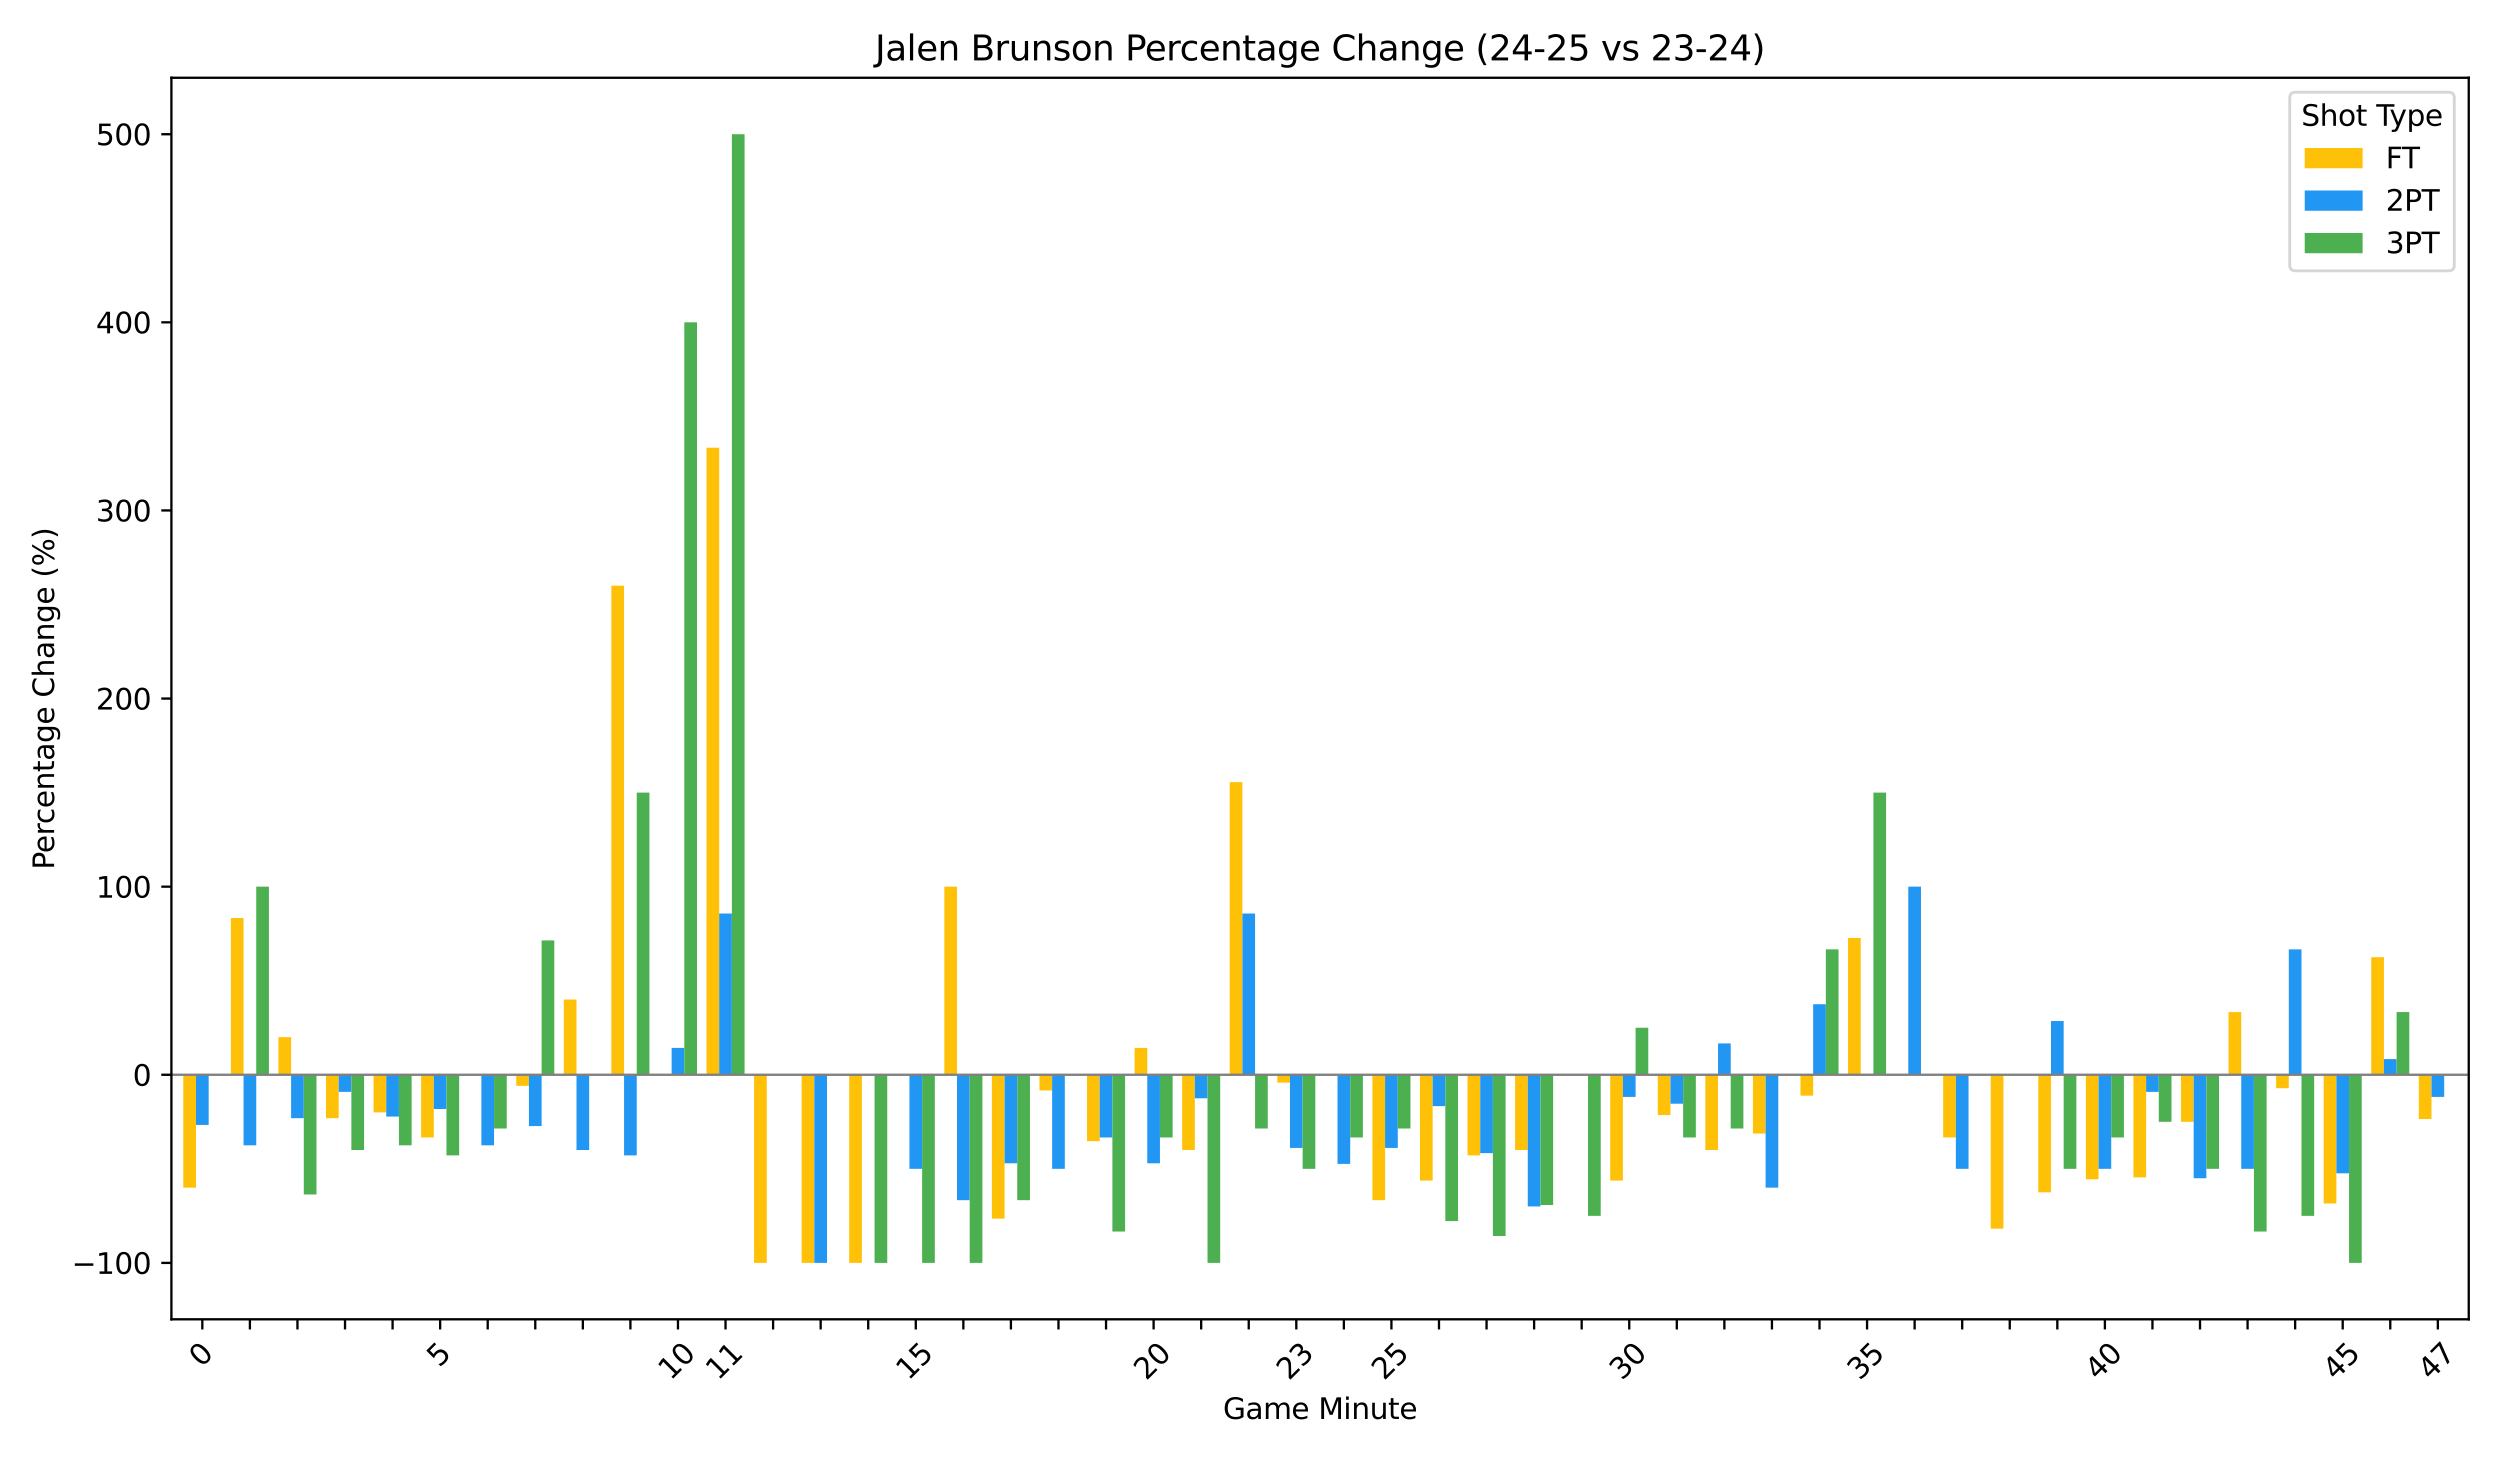 <?xml version="1.0" encoding="utf-8" standalone="no"?>
<!DOCTYPE svg PUBLIC "-//W3C//DTD SVG 1.1//EN"
  "http://www.w3.org/Graphics/SVG/1.1/DTD/svg11.dtd">
<svg xmlns:xlink="http://www.w3.org/1999/xlink" width="864pt" height="504pt" viewBox="0 0 864 504" xmlns="http://www.w3.org/2000/svg" version="1.1">
 <defs>
  <style type="text/css">*{stroke-linejoin: round; stroke-linecap: butt}</style>
 </defs>
 <g id="figure_1">
  <g id="patch_1">
   <path d="M 0 504 
L 864 504 
L 864 0 
L 0 0 
z
" style="fill: #ffffff"/>
  </g>
  <g id="axes_1">
   <g id="patch_2">
    <path d="M 59.24 455.956 
L 853.2 455.956 
L 853.2 26.88 
L 59.24 26.88 
z
" style="fill: #ffffff"/>
   </g>
   <g id="patch_3">
    <path d="M 63.35 371.441 
L 67.733 371.441 
L 67.733 410.448 
L 63.35 410.448 
z
" clip-path="url(#p14d239012b)" style="fill: #ffc107"/>
   </g>
   <g id="patch_4">
    <path d="M 79.788 371.441 
L 84.171 371.441 
L 84.171 317.264 
L 79.788 317.264 
z
" clip-path="url(#p14d239012b)" style="fill: #ffc107"/>
   </g>
   <g id="patch_5">
    <path d="M 96.226 371.441 
L 100.609 371.441 
L 100.609 358.438 
L 96.226 358.438 
z
" clip-path="url(#p14d239012b)" style="fill: #ffc107"/>
   </g>
   <g id="patch_6">
    <path d="M 112.664 371.441 
L 117.047 371.441 
L 117.047 386.443 
L 112.664 386.443 
z
" clip-path="url(#p14d239012b)" style="fill: #ffc107"/>
   </g>
   <g id="patch_7">
    <path d="M 129.102 371.441 
L 133.485 371.441 
L 133.485 384.443 
L 129.102 384.443 
z
" clip-path="url(#p14d239012b)" style="fill: #ffc107"/>
   </g>
   <g id="patch_8">
    <path d="M 145.54 371.441 
L 149.923 371.441 
L 149.923 393.111 
L 145.54 393.111 
z
" clip-path="url(#p14d239012b)" style="fill: #ffc107"/>
   </g>
   <g id="patch_9">
    <path d="M 161.978 371.441 
L 166.362 371.441 
L 166.362 371.441 
L 161.978 371.441 
z
" clip-path="url(#p14d239012b)" style="fill: #ffc107"/>
   </g>
   <g id="patch_10">
    <path d="M 178.416 371.441 
L 182.8 371.441 
L 182.8 375.265 
L 178.416 375.265 
z
" clip-path="url(#p14d239012b)" style="fill: #ffc107"/>
   </g>
   <g id="patch_11">
    <path d="M 194.854 371.441 
L 199.238 371.441 
L 199.238 345.436 
L 194.854 345.436 
z
" clip-path="url(#p14d239012b)" style="fill: #ffc107"/>
   </g>
   <g id="patch_12">
    <path d="M 211.292 371.441 
L 215.676 371.441 
L 215.676 202.411 
L 211.292 202.411 
z
" clip-path="url(#p14d239012b)" style="fill: #ffc107"/>
   </g>
   <g id="patch_13">
    <path d="M 227.73 371.441 
L 232.114 371.441 
L 232.114 371.441 
L 227.73 371.441 
z
" clip-path="url(#p14d239012b)" style="fill: #ffc107"/>
   </g>
   <g id="patch_14">
    <path d="M 244.169 371.441 
L 248.552 371.441 
L 248.552 154.736 
L 244.169 154.736 
z
" clip-path="url(#p14d239012b)" style="fill: #ffc107"/>
   </g>
   <g id="patch_15">
    <path d="M 260.607 371.441 
L 264.99 371.441 
L 264.99 436.452 
L 260.607 436.452 
z
" clip-path="url(#p14d239012b)" style="fill: #ffc107"/>
   </g>
   <g id="patch_16">
    <path d="M 277.045 371.441 
L 281.428 371.441 
L 281.428 436.452 
L 277.045 436.452 
z
" clip-path="url(#p14d239012b)" style="fill: #ffc107"/>
   </g>
   <g id="patch_17">
    <path d="M 293.483 371.441 
L 297.866 371.441 
L 297.866 436.452 
L 293.483 436.452 
z
" clip-path="url(#p14d239012b)" style="fill: #ffc107"/>
   </g>
   <g id="patch_18">
    <path d="M 309.921 371.441 
L 314.304 371.441 
L 314.304 371.441 
L 309.921 371.441 
z
" clip-path="url(#p14d239012b)" style="fill: #ffc107"/>
   </g>
   <g id="patch_19">
    <path d="M 326.359 371.441 
L 330.743 371.441 
L 330.743 306.429 
L 326.359 306.429 
z
" clip-path="url(#p14d239012b)" style="fill: #ffc107"/>
   </g>
   <g id="patch_20">
    <path d="M 342.797 371.441 
L 347.181 371.441 
L 347.181 421.155 
L 342.797 421.155 
z
" clip-path="url(#p14d239012b)" style="fill: #ffc107"/>
   </g>
   <g id="patch_21">
    <path d="M 359.235 371.441 
L 363.619 371.441 
L 363.619 376.858 
L 359.235 376.858 
z
" clip-path="url(#p14d239012b)" style="fill: #ffc107"/>
   </g>
   <g id="patch_22">
    <path d="M 375.673 371.441 
L 380.057 371.441 
L 380.057 394.386 
L 375.673 394.386 
z
" clip-path="url(#p14d239012b)" style="fill: #ffc107"/>
   </g>
   <g id="patch_23">
    <path d="M 392.111 371.441 
L 396.495 371.441 
L 396.495 362.153 
L 392.111 362.153 
z
" clip-path="url(#p14d239012b)" style="fill: #ffc107"/>
   </g>
   <g id="patch_24">
    <path d="M 408.55 371.441 
L 412.933 371.441 
L 412.933 397.445 
L 408.55 397.445 
z
" clip-path="url(#p14d239012b)" style="fill: #ffc107"/>
   </g>
   <g id="patch_25">
    <path d="M 424.988 371.441 
L 429.371 371.441 
L 429.371 270.312 
L 424.988 270.312 
z
" clip-path="url(#p14d239012b)" style="fill: #ffc107"/>
   </g>
   <g id="patch_26">
    <path d="M 441.426 371.441 
L 445.809 371.441 
L 445.809 374.149 
L 441.426 374.149 
z
" clip-path="url(#p14d239012b)" style="fill: #ffc107"/>
   </g>
   <g id="patch_27">
    <path d="M 457.864 371.441 
L 462.247 371.441 
L 462.247 371.441 
L 457.864 371.441 
z
" clip-path="url(#p14d239012b)" style="fill: #ffc107"/>
   </g>
   <g id="patch_28">
    <path d="M 474.302 371.441 
L 478.685 371.441 
L 478.685 414.782 
L 474.302 414.782 
z
" clip-path="url(#p14d239012b)" style="fill: #ffc107"/>
   </g>
   <g id="patch_29">
    <path d="M 490.74 371.441 
L 495.123 371.441 
L 495.123 408.01 
L 490.74 408.01 
z
" clip-path="url(#p14d239012b)" style="fill: #ffc107"/>
   </g>
   <g id="patch_30">
    <path d="M 507.178 371.441 
L 511.562 371.441 
L 511.562 399.303 
L 507.178 399.303 
z
" clip-path="url(#p14d239012b)" style="fill: #ffc107"/>
   </g>
   <g id="patch_31">
    <path d="M 523.616 371.441 
L 528 371.441 
L 528 397.445 
L 523.616 397.445 
z
" clip-path="url(#p14d239012b)" style="fill: #ffc107"/>
   </g>
   <g id="patch_32">
    <path d="M 540.054 371.441 
L 544.438 371.441 
L 544.438 371.441 
L 540.054 371.441 
z
" clip-path="url(#p14d239012b)" style="fill: #ffc107"/>
   </g>
   <g id="patch_33">
    <path d="M 556.492 371.441 
L 560.876 371.441 
L 560.876 408.01 
L 556.492 408.01 
z
" clip-path="url(#p14d239012b)" style="fill: #ffc107"/>
   </g>
   <g id="patch_34">
    <path d="M 572.93 371.441 
L 577.314 371.441 
L 577.314 385.372 
L 572.93 385.372 
z
" clip-path="url(#p14d239012b)" style="fill: #ffc107"/>
   </g>
   <g id="patch_35">
    <path d="M 589.369 371.441 
L 593.752 371.441 
L 593.752 397.445 
L 589.369 397.445 
z
" clip-path="url(#p14d239012b)" style="fill: #ffc107"/>
   </g>
   <g id="patch_36">
    <path d="M 605.807 371.441 
L 610.19 371.441 
L 610.19 391.757 
L 605.807 391.757 
z
" clip-path="url(#p14d239012b)" style="fill: #ffc107"/>
   </g>
   <g id="patch_37">
    <path d="M 622.245 371.441 
L 626.628 371.441 
L 626.628 378.664 
L 622.245 378.664 
z
" clip-path="url(#p14d239012b)" style="fill: #ffc107"/>
   </g>
   <g id="patch_38">
    <path d="M 638.683 371.441 
L 643.066 371.441 
L 643.066 324.16 
L 638.683 324.16 
z
" clip-path="url(#p14d239012b)" style="fill: #ffc107"/>
   </g>
   <g id="patch_39">
    <path d="M 655.121 371.441 
L 659.504 371.441 
L 659.504 371.441 
L 655.121 371.441 
z
" clip-path="url(#p14d239012b)" style="fill: #ffc107"/>
   </g>
   <g id="patch_40">
    <path d="M 671.559 371.441 
L 675.943 371.441 
L 675.943 393.111 
L 671.559 393.111 
z
" clip-path="url(#p14d239012b)" style="fill: #ffc107"/>
   </g>
   <g id="patch_41">
    <path d="M 687.997 371.441 
L 692.381 371.441 
L 692.381 424.632 
L 687.997 424.632 
z
" clip-path="url(#p14d239012b)" style="fill: #ffc107"/>
   </g>
   <g id="patch_42">
    <path d="M 704.435 371.441 
L 708.819 371.441 
L 708.819 412.073 
L 704.435 412.073 
z
" clip-path="url(#p14d239012b)" style="fill: #ffc107"/>
   </g>
   <g id="patch_43">
    <path d="M 720.873 371.441 
L 725.257 371.441 
L 725.257 407.558 
L 720.873 407.558 
z
" clip-path="url(#p14d239012b)" style="fill: #ffc107"/>
   </g>
   <g id="patch_44">
    <path d="M 737.311 371.441 
L 741.695 371.441 
L 741.695 406.901 
L 737.311 406.901 
z
" clip-path="url(#p14d239012b)" style="fill: #ffc107"/>
   </g>
   <g id="patch_45">
    <path d="M 753.75 371.441 
L 758.133 371.441 
L 758.133 387.694 
L 753.75 387.694 
z
" clip-path="url(#p14d239012b)" style="fill: #ffc107"/>
   </g>
   <g id="patch_46">
    <path d="M 770.188 371.441 
L 774.571 371.441 
L 774.571 349.77 
L 770.188 349.77 
z
" clip-path="url(#p14d239012b)" style="fill: #ffc107"/>
   </g>
   <g id="patch_47">
    <path d="M 786.626 371.441 
L 791.009 371.441 
L 791.009 376.084 
L 786.626 376.084 
z
" clip-path="url(#p14d239012b)" style="fill: #ffc107"/>
   </g>
   <g id="patch_48">
    <path d="M 803.064 371.441 
L 807.447 371.441 
L 807.447 415.922 
L 803.064 415.922 
z
" clip-path="url(#p14d239012b)" style="fill: #ffc107"/>
   </g>
   <g id="patch_49">
    <path d="M 819.502 371.441 
L 823.885 371.441 
L 823.885 330.809 
L 819.502 330.809 
z
" clip-path="url(#p14d239012b)" style="fill: #ffc107"/>
   </g>
   <g id="patch_50">
    <path d="M 835.94 371.441 
L 840.323 371.441 
L 840.323 386.737 
L 835.94 386.737 
z
" clip-path="url(#p14d239012b)" style="fill: #ffc107"/>
   </g>
   <g id="patch_51">
    <path d="M 67.733 371.441 
L 72.117 371.441 
L 72.117 388.777 
L 67.733 388.777 
z
" clip-path="url(#p14d239012b)" style="fill: #2196f3"/>
   </g>
   <g id="patch_52">
    <path d="M 84.171 371.441 
L 88.555 371.441 
L 88.555 395.82 
L 84.171 395.82 
z
" clip-path="url(#p14d239012b)" style="fill: #2196f3"/>
   </g>
   <g id="patch_53">
    <path d="M 100.609 371.441 
L 104.993 371.441 
L 104.993 386.443 
L 100.609 386.443 
z
" clip-path="url(#p14d239012b)" style="fill: #2196f3"/>
   </g>
   <g id="patch_54">
    <path d="M 117.047 371.441 
L 121.431 371.441 
L 121.431 377.351 
L 117.047 377.351 
z
" clip-path="url(#p14d239012b)" style="fill: #2196f3"/>
   </g>
   <g id="patch_55">
    <path d="M 133.485 371.441 
L 137.869 371.441 
L 137.869 385.888 
L 133.485 385.888 
z
" clip-path="url(#p14d239012b)" style="fill: #2196f3"/>
   </g>
   <g id="patch_56">
    <path d="M 149.923 371.441 
L 154.307 371.441 
L 154.307 383.261 
L 149.923 383.261 
z
" clip-path="url(#p14d239012b)" style="fill: #2196f3"/>
   </g>
   <g id="patch_57">
    <path d="M 166.362 371.441 
L 170.745 371.441 
L 170.745 395.82 
L 166.362 395.82 
z
" clip-path="url(#p14d239012b)" style="fill: #2196f3"/>
   </g>
   <g id="patch_58">
    <path d="M 182.8 371.441 
L 187.183 371.441 
L 187.183 389.171 
L 182.8 389.171 
z
" clip-path="url(#p14d239012b)" style="fill: #2196f3"/>
   </g>
   <g id="patch_59">
    <path d="M 199.238 371.441 
L 203.621 371.441 
L 203.621 397.445 
L 199.238 397.445 
z
" clip-path="url(#p14d239012b)" style="fill: #2196f3"/>
   </g>
   <g id="patch_60">
    <path d="M 215.676 371.441 
L 220.059 371.441 
L 220.059 399.303 
L 215.676 399.303 
z
" clip-path="url(#p14d239012b)" style="fill: #2196f3"/>
   </g>
   <g id="patch_61">
    <path d="M 232.114 371.441 
L 236.497 371.441 
L 236.497 362.153 
L 232.114 362.153 
z
" clip-path="url(#p14d239012b)" style="fill: #2196f3"/>
   </g>
   <g id="patch_62">
    <path d="M 248.552 371.441 
L 252.936 371.441 
L 252.936 315.717 
L 248.552 315.717 
z
" clip-path="url(#p14d239012b)" style="fill: #2196f3"/>
   </g>
   <g id="patch_63">
    <path d="M 264.99 371.441 
L 269.374 371.441 
L 269.374 371.441 
L 264.99 371.441 
z
" clip-path="url(#p14d239012b)" style="fill: #2196f3"/>
   </g>
   <g id="patch_64">
    <path d="M 281.428 371.441 
L 285.812 371.441 
L 285.812 436.452 
L 281.428 436.452 
z
" clip-path="url(#p14d239012b)" style="fill: #2196f3"/>
   </g>
   <g id="patch_65">
    <path d="M 297.866 371.441 
L 302.25 371.441 
L 302.25 371.441 
L 297.866 371.441 
z
" clip-path="url(#p14d239012b)" style="fill: #2196f3"/>
   </g>
   <g id="patch_66">
    <path d="M 314.304 371.441 
L 318.688 371.441 
L 318.688 403.946 
L 314.304 403.946 
z
" clip-path="url(#p14d239012b)" style="fill: #2196f3"/>
   </g>
   <g id="patch_67">
    <path d="M 330.743 371.441 
L 335.126 371.441 
L 335.126 414.782 
L 330.743 414.782 
z
" clip-path="url(#p14d239012b)" style="fill: #2196f3"/>
   </g>
   <g id="patch_68">
    <path d="M 347.181 371.441 
L 351.564 371.441 
L 351.564 402.034 
L 347.181 402.034 
z
" clip-path="url(#p14d239012b)" style="fill: #2196f3"/>
   </g>
   <g id="patch_69">
    <path d="M 363.619 371.441 
L 368.002 371.441 
L 368.002 403.946 
L 363.619 403.946 
z
" clip-path="url(#p14d239012b)" style="fill: #2196f3"/>
   </g>
   <g id="patch_70">
    <path d="M 380.057 371.441 
L 384.44 371.441 
L 384.44 393.111 
L 380.057 393.111 
z
" clip-path="url(#p14d239012b)" style="fill: #2196f3"/>
   </g>
   <g id="patch_71">
    <path d="M 396.495 371.441 
L 400.878 371.441 
L 400.878 402.034 
L 396.495 402.034 
z
" clip-path="url(#p14d239012b)" style="fill: #2196f3"/>
   </g>
   <g id="patch_72">
    <path d="M 412.933 371.441 
L 417.317 371.441 
L 417.317 379.567 
L 412.933 379.567 
z
" clip-path="url(#p14d239012b)" style="fill: #2196f3"/>
   </g>
   <g id="patch_73">
    <path d="M 429.371 371.441 
L 433.755 371.441 
L 433.755 315.717 
L 429.371 315.717 
z
" clip-path="url(#p14d239012b)" style="fill: #2196f3"/>
   </g>
   <g id="patch_74">
    <path d="M 445.809 371.441 
L 450.193 371.441 
L 450.193 396.723 
L 445.809 396.723 
z
" clip-path="url(#p14d239012b)" style="fill: #2196f3"/>
   </g>
   <g id="patch_75">
    <path d="M 462.247 371.441 
L 466.631 371.441 
L 466.631 402.236 
L 462.247 402.236 
z
" clip-path="url(#p14d239012b)" style="fill: #2196f3"/>
   </g>
   <g id="patch_76">
    <path d="M 478.685 371.441 
L 483.069 371.441 
L 483.069 396.723 
L 478.685 396.723 
z
" clip-path="url(#p14d239012b)" style="fill: #2196f3"/>
   </g>
   <g id="patch_77">
    <path d="M 495.123 371.441 
L 499.507 371.441 
L 499.507 382.276 
L 495.123 382.276 
z
" clip-path="url(#p14d239012b)" style="fill: #2196f3"/>
   </g>
   <g id="patch_78">
    <path d="M 511.562 371.441 
L 515.945 371.441 
L 515.945 398.529 
L 511.562 398.529 
z
" clip-path="url(#p14d239012b)" style="fill: #2196f3"/>
   </g>
   <g id="patch_79">
    <path d="M 528 371.441 
L 532.383 371.441 
L 532.383 416.949 
L 528 416.949 
z
" clip-path="url(#p14d239012b)" style="fill: #2196f3"/>
   </g>
   <g id="patch_80">
    <path d="M 544.438 371.441 
L 548.821 371.441 
L 548.821 371.441 
L 544.438 371.441 
z
" clip-path="url(#p14d239012b)" style="fill: #2196f3"/>
   </g>
   <g id="patch_81">
    <path d="M 560.876 371.441 
L 565.259 371.441 
L 565.259 379.089 
L 560.876 379.089 
z
" clip-path="url(#p14d239012b)" style="fill: #2196f3"/>
   </g>
   <g id="patch_82">
    <path d="M 577.314 371.441 
L 581.697 371.441 
L 581.697 381.442 
L 577.314 381.442 
z
" clip-path="url(#p14d239012b)" style="fill: #2196f3"/>
   </g>
   <g id="patch_83">
    <path d="M 593.752 371.441 
L 598.136 371.441 
L 598.136 360.605 
L 593.752 360.605 
z
" clip-path="url(#p14d239012b)" style="fill: #2196f3"/>
   </g>
   <g id="patch_84">
    <path d="M 610.19 371.441 
L 614.574 371.441 
L 614.574 410.448 
L 610.19 410.448 
z
" clip-path="url(#p14d239012b)" style="fill: #2196f3"/>
   </g>
   <g id="patch_85">
    <path d="M 626.628 371.441 
L 631.012 371.441 
L 631.012 347.061 
L 626.628 347.061 
z
" clip-path="url(#p14d239012b)" style="fill: #2196f3"/>
   </g>
   <g id="patch_86">
    <path d="M 643.066 371.441 
L 647.45 371.441 
L 647.45 371.441 
L 643.066 371.441 
z
" clip-path="url(#p14d239012b)" style="fill: #2196f3"/>
   </g>
   <g id="patch_87">
    <path d="M 659.504 371.441 
L 663.888 371.441 
L 663.888 306.429 
L 659.504 306.429 
z
" clip-path="url(#p14d239012b)" style="fill: #2196f3"/>
   </g>
   <g id="patch_88">
    <path d="M 675.943 371.441 
L 680.326 371.441 
L 680.326 403.946 
L 675.943 403.946 
z
" clip-path="url(#p14d239012b)" style="fill: #2196f3"/>
   </g>
   <g id="patch_89">
    <path d="M 692.381 371.441 
L 696.764 371.441 
L 696.764 371.441 
L 692.381 371.441 
z
" clip-path="url(#p14d239012b)" style="fill: #2196f3"/>
   </g>
   <g id="patch_90">
    <path d="M 708.819 371.441 
L 713.202 371.441 
L 713.202 352.866 
L 708.819 352.866 
z
" clip-path="url(#p14d239012b)" style="fill: #2196f3"/>
   </g>
   <g id="patch_91">
    <path d="M 725.257 371.441 
L 729.64 371.441 
L 729.64 403.946 
L 725.257 403.946 
z
" clip-path="url(#p14d239012b)" style="fill: #2196f3"/>
   </g>
   <g id="patch_92">
    <path d="M 741.695 371.441 
L 746.078 371.441 
L 746.078 377.351 
L 741.695 377.351 
z
" clip-path="url(#p14d239012b)" style="fill: #2196f3"/>
   </g>
   <g id="patch_93">
    <path d="M 758.133 371.441 
L 762.517 371.441 
L 762.517 407.197 
L 758.133 407.197 
z
" clip-path="url(#p14d239012b)" style="fill: #2196f3"/>
   </g>
   <g id="patch_94">
    <path d="M 774.571 371.441 
L 778.955 371.441 
L 778.955 403.946 
L 774.571 403.946 
z
" clip-path="url(#p14d239012b)" style="fill: #2196f3"/>
   </g>
   <g id="patch_95">
    <path d="M 791.009 371.441 
L 795.393 371.441 
L 795.393 328.1 
L 791.009 328.1 
z
" clip-path="url(#p14d239012b)" style="fill: #2196f3"/>
   </g>
   <g id="patch_96">
    <path d="M 807.447 371.441 
L 811.831 371.441 
L 811.831 405.494 
L 807.447 405.494 
z
" clip-path="url(#p14d239012b)" style="fill: #2196f3"/>
   </g>
   <g id="patch_97">
    <path d="M 823.885 371.441 
L 828.269 371.441 
L 828.269 366.023 
L 823.885 366.023 
z
" clip-path="url(#p14d239012b)" style="fill: #2196f3"/>
   </g>
   <g id="patch_98">
    <path d="M 840.323 371.441 
L 844.707 371.441 
L 844.707 379.089 
L 840.323 379.089 
z
" clip-path="url(#p14d239012b)" style="fill: #2196f3"/>
   </g>
   <g id="patch_99">
    <path d="M 72.117 371.441 
L 76.5 371.441 
L 76.5 371.441 
L 72.117 371.441 
z
" clip-path="url(#p14d239012b)" style="fill: #4caf50"/>
   </g>
   <g id="patch_100">
    <path d="M 88.555 371.441 
L 92.938 371.441 
L 92.938 306.429 
L 88.555 306.429 
z
" clip-path="url(#p14d239012b)" style="fill: #4caf50"/>
   </g>
   <g id="patch_101">
    <path d="M 104.993 371.441 
L 109.376 371.441 
L 109.376 412.812 
L 104.993 412.812 
z
" clip-path="url(#p14d239012b)" style="fill: #4caf50"/>
   </g>
   <g id="patch_102">
    <path d="M 121.431 371.441 
L 125.814 371.441 
L 125.814 397.445 
L 121.431 397.445 
z
" clip-path="url(#p14d239012b)" style="fill: #4caf50"/>
   </g>
   <g id="patch_103">
    <path d="M 137.869 371.441 
L 142.252 371.441 
L 142.252 395.82 
L 137.869 395.82 
z
" clip-path="url(#p14d239012b)" style="fill: #4caf50"/>
   </g>
   <g id="patch_104">
    <path d="M 154.307 371.441 
L 158.69 371.441 
L 158.69 399.303 
L 154.307 399.303 
z
" clip-path="url(#p14d239012b)" style="fill: #4caf50"/>
   </g>
   <g id="patch_105">
    <path d="M 170.745 371.441 
L 175.129 371.441 
L 175.129 390.015 
L 170.745 390.015 
z
" clip-path="url(#p14d239012b)" style="fill: #4caf50"/>
   </g>
   <g id="patch_106">
    <path d="M 187.183 371.441 
L 191.567 371.441 
L 191.567 325.004 
L 187.183 325.004 
z
" clip-path="url(#p14d239012b)" style="fill: #4caf50"/>
   </g>
   <g id="patch_107">
    <path d="M 203.621 371.441 
L 208.005 371.441 
L 208.005 371.441 
L 203.621 371.441 
z
" clip-path="url(#p14d239012b)" style="fill: #4caf50"/>
   </g>
   <g id="patch_108">
    <path d="M 220.059 371.441 
L 224.443 371.441 
L 224.443 273.923 
L 220.059 273.923 
z
" clip-path="url(#p14d239012b)" style="fill: #4caf50"/>
   </g>
   <g id="patch_109">
    <path d="M 236.497 371.441 
L 240.881 371.441 
L 240.881 111.395 
L 236.497 111.395 
z
" clip-path="url(#p14d239012b)" style="fill: #4caf50"/>
   </g>
   <g id="patch_110">
    <path d="M 252.936 371.441 
L 257.319 371.441 
L 257.319 46.383 
L 252.936 46.383 
z
" clip-path="url(#p14d239012b)" style="fill: #4caf50"/>
   </g>
   <g id="patch_111">
    <path d="M 269.374 371.441 
L 273.757 371.441 
L 273.757 371.441 
L 269.374 371.441 
z
" clip-path="url(#p14d239012b)" style="fill: #4caf50"/>
   </g>
   <g id="patch_112">
    <path d="M 285.812 371.441 
L 290.195 371.441 
L 290.195 371.441 
L 285.812 371.441 
z
" clip-path="url(#p14d239012b)" style="fill: #4caf50"/>
   </g>
   <g id="patch_113">
    <path d="M 302.25 371.441 
L 306.633 371.441 
L 306.633 436.452 
L 302.25 436.452 
z
" clip-path="url(#p14d239012b)" style="fill: #4caf50"/>
   </g>
   <g id="patch_114">
    <path d="M 318.688 371.441 
L 323.071 371.441 
L 323.071 436.452 
L 318.688 436.452 
z
" clip-path="url(#p14d239012b)" style="fill: #4caf50"/>
   </g>
   <g id="patch_115">
    <path d="M 335.126 371.441 
L 339.51 371.441 
L 339.51 436.452 
L 335.126 436.452 
z
" clip-path="url(#p14d239012b)" style="fill: #4caf50"/>
   </g>
   <g id="patch_116">
    <path d="M 351.564 371.441 
L 355.948 371.441 
L 355.948 414.782 
L 351.564 414.782 
z
" clip-path="url(#p14d239012b)" style="fill: #4caf50"/>
   </g>
   <g id="patch_117">
    <path d="M 368.002 371.441 
L 372.386 371.441 
L 372.386 371.441 
L 368.002 371.441 
z
" clip-path="url(#p14d239012b)" style="fill: #4caf50"/>
   </g>
   <g id="patch_118">
    <path d="M 384.44 371.441 
L 388.824 371.441 
L 388.824 425.617 
L 384.44 425.617 
z
" clip-path="url(#p14d239012b)" style="fill: #4caf50"/>
   </g>
   <g id="patch_119">
    <path d="M 400.878 371.441 
L 405.262 371.441 
L 405.262 393.111 
L 400.878 393.111 
z
" clip-path="url(#p14d239012b)" style="fill: #4caf50"/>
   </g>
   <g id="patch_120">
    <path d="M 417.317 371.441 
L 421.7 371.441 
L 421.7 436.452 
L 417.317 436.452 
z
" clip-path="url(#p14d239012b)" style="fill: #4caf50"/>
   </g>
   <g id="patch_121">
    <path d="M 433.755 371.441 
L 438.138 371.441 
L 438.138 390.015 
L 433.755 390.015 
z
" clip-path="url(#p14d239012b)" style="fill: #4caf50"/>
   </g>
   <g id="patch_122">
    <path d="M 450.193 371.441 
L 454.576 371.441 
L 454.576 403.946 
L 450.193 403.946 
z
" clip-path="url(#p14d239012b)" style="fill: #4caf50"/>
   </g>
   <g id="patch_123">
    <path d="M 466.631 371.441 
L 471.014 371.441 
L 471.014 393.111 
L 466.631 393.111 
z
" clip-path="url(#p14d239012b)" style="fill: #4caf50"/>
   </g>
   <g id="patch_124">
    <path d="M 483.069 371.441 
L 487.452 371.441 
L 487.452 390.015 
L 483.069 390.015 
z
" clip-path="url(#p14d239012b)" style="fill: #4caf50"/>
   </g>
   <g id="patch_125">
    <path d="M 499.507 371.441 
L 503.89 371.441 
L 503.89 422.005 
L 499.507 422.005 
z
" clip-path="url(#p14d239012b)" style="fill: #4caf50"/>
   </g>
   <g id="patch_126">
    <path d="M 515.945 371.441 
L 520.329 371.441 
L 520.329 427.165 
L 515.945 427.165 
z
" clip-path="url(#p14d239012b)" style="fill: #4caf50"/>
   </g>
   <g id="patch_127">
    <path d="M 532.383 371.441 
L 536.767 371.441 
L 536.767 416.449 
L 532.383 416.449 
z
" clip-path="url(#p14d239012b)" style="fill: #4caf50"/>
   </g>
   <g id="patch_128">
    <path d="M 548.821 371.441 
L 553.205 371.441 
L 553.205 420.199 
L 548.821 420.199 
z
" clip-path="url(#p14d239012b)" style="fill: #4caf50"/>
   </g>
   <g id="patch_129">
    <path d="M 565.259 371.441 
L 569.643 371.441 
L 569.643 355.188 
L 565.259 355.188 
z
" clip-path="url(#p14d239012b)" style="fill: #4caf50"/>
   </g>
   <g id="patch_130">
    <path d="M 581.697 371.441 
L 586.081 371.441 
L 586.081 393.111 
L 581.697 393.111 
z
" clip-path="url(#p14d239012b)" style="fill: #4caf50"/>
   </g>
   <g id="patch_131">
    <path d="M 598.136 371.441 
L 602.519 371.441 
L 602.519 390.015 
L 598.136 390.015 
z
" clip-path="url(#p14d239012b)" style="fill: #4caf50"/>
   </g>
   <g id="patch_132">
    <path d="M 614.574 371.441 
L 618.957 371.441 
L 618.957 371.441 
L 614.574 371.441 
z
" clip-path="url(#p14d239012b)" style="fill: #4caf50"/>
   </g>
   <g id="patch_133">
    <path d="M 631.012 371.441 
L 635.395 371.441 
L 635.395 328.1 
L 631.012 328.1 
z
" clip-path="url(#p14d239012b)" style="fill: #4caf50"/>
   </g>
   <g id="patch_134">
    <path d="M 647.45 371.441 
L 651.833 371.441 
L 651.833 273.923 
L 647.45 273.923 
z
" clip-path="url(#p14d239012b)" style="fill: #4caf50"/>
   </g>
   <g id="patch_135">
    <path d="M 663.888 371.441 
L 668.271 371.441 
L 668.271 371.441 
L 663.888 371.441 
z
" clip-path="url(#p14d239012b)" style="fill: #4caf50"/>
   </g>
   <g id="patch_136">
    <path d="M 680.326 371.441 
L 684.71 371.441 
L 684.71 371.441 
L 680.326 371.441 
z
" clip-path="url(#p14d239012b)" style="fill: #4caf50"/>
   </g>
   <g id="patch_137">
    <path d="M 696.764 371.441 
L 701.148 371.441 
L 701.148 371.441 
L 696.764 371.441 
z
" clip-path="url(#p14d239012b)" style="fill: #4caf50"/>
   </g>
   <g id="patch_138">
    <path d="M 713.202 371.441 
L 717.586 371.441 
L 717.586 403.946 
L 713.202 403.946 
z
" clip-path="url(#p14d239012b)" style="fill: #4caf50"/>
   </g>
   <g id="patch_139">
    <path d="M 729.64 371.441 
L 734.024 371.441 
L 734.024 393.111 
L 729.64 393.111 
z
" clip-path="url(#p14d239012b)" style="fill: #4caf50"/>
   </g>
   <g id="patch_140">
    <path d="M 746.078 371.441 
L 750.462 371.441 
L 750.462 387.694 
L 746.078 387.694 
z
" clip-path="url(#p14d239012b)" style="fill: #4caf50"/>
   </g>
   <g id="patch_141">
    <path d="M 762.517 371.441 
L 766.9 371.441 
L 766.9 403.946 
L 762.517 403.946 
z
" clip-path="url(#p14d239012b)" style="fill: #4caf50"/>
   </g>
   <g id="patch_142">
    <path d="M 778.955 371.441 
L 783.338 371.441 
L 783.338 425.617 
L 778.955 425.617 
z
" clip-path="url(#p14d239012b)" style="fill: #4caf50"/>
   </g>
   <g id="patch_143">
    <path d="M 795.393 371.441 
L 799.776 371.441 
L 799.776 420.199 
L 795.393 420.199 
z
" clip-path="url(#p14d239012b)" style="fill: #4caf50"/>
   </g>
   <g id="patch_144">
    <path d="M 811.831 371.441 
L 816.214 371.441 
L 816.214 436.452 
L 811.831 436.452 
z
" clip-path="url(#p14d239012b)" style="fill: #4caf50"/>
   </g>
   <g id="patch_145">
    <path d="M 828.269 371.441 
L 832.652 371.441 
L 832.652 349.77 
L 828.269 349.77 
z
" clip-path="url(#p14d239012b)" style="fill: #4caf50"/>
   </g>
   <g id="patch_146">
    <path d="M 844.707 371.441 
L 849.09 371.441 
L 849.09 371.441 
L 844.707 371.441 
z
" clip-path="url(#p14d239012b)" style="fill: #4caf50"/>
   </g>
   <g id="matplotlib.axis_1">
    <g id="xtick_1">
     <g id="line2d_1">
      <defs>
       <path id="m9911fd882a" d="M 0 0 
L 0 3.5 
" style="stroke: #000000; stroke-width: 0.8"/>
      </defs>
      <g>
       <use xlink:href="#m9911fd882a" x="69.925" y="455.956" style="stroke: #000000; stroke-width: 0.8"/>
      </g>
     </g>
     <g id="text_1">
      <!-- 0 -->
      <g transform="translate(69.626 472.827) rotate(-45) scale(0.1 -0.1)">
       <defs>
        <path id="DejaVuSans-30" d="M 2034 4250 
Q 1547 4250 1301 3770 
Q 1056 3291 1056 2328 
Q 1056 1369 1301 889 
Q 1547 409 2034 409 
Q 2525 409 2770 889 
Q 3016 1369 3016 2328 
Q 3016 3291 2770 3770 
Q 2525 4250 2034 4250 
z
M 2034 4750 
Q 2819 4750 3233 4129 
Q 3647 3509 3647 2328 
Q 3647 1150 3233 529 
Q 2819 -91 2034 -91 
Q 1250 -91 836 529 
Q 422 1150 422 2328 
Q 422 3509 836 4129 
Q 1250 4750 2034 4750 
z
" transform="scale(0.016)"/>
       </defs>
       <use xlink:href="#DejaVuSans-30"/>
      </g>
     </g>
    </g>
    <g id="xtick_2">
     <g id="line2d_2">
      <g>
       <use xlink:href="#m9911fd882a" x="86.363" y="455.956" style="stroke: #000000; stroke-width: 0.8"/>
      </g>
     </g>
    </g>
    <g id="xtick_3">
     <g id="line2d_3">
      <g>
       <use xlink:href="#m9911fd882a" x="102.801" y="455.956" style="stroke: #000000; stroke-width: 0.8"/>
      </g>
     </g>
    </g>
    <g id="xtick_4">
     <g id="line2d_4">
      <g>
       <use xlink:href="#m9911fd882a" x="119.239" y="455.956" style="stroke: #000000; stroke-width: 0.8"/>
      </g>
     </g>
    </g>
    <g id="xtick_5">
     <g id="line2d_5">
      <g>
       <use xlink:href="#m9911fd882a" x="135.677" y="455.956" style="stroke: #000000; stroke-width: 0.8"/>
      </g>
     </g>
    </g>
    <g id="xtick_6">
     <g id="line2d_6">
      <g>
       <use xlink:href="#m9911fd882a" x="152.115" y="455.956" style="stroke: #000000; stroke-width: 0.8"/>
      </g>
     </g>
     <g id="text_2">
      <!-- 5 -->
      <g transform="translate(151.817 472.827) rotate(-45) scale(0.1 -0.1)">
       <defs>
        <path id="DejaVuSans-35" d="M 691 4666 
L 3169 4666 
L 3169 4134 
L 1269 4134 
L 1269 2991 
Q 1406 3038 1543 3061 
Q 1681 3084 1819 3084 
Q 2600 3084 3056 2656 
Q 3513 2228 3513 1497 
Q 3513 744 3044 326 
Q 2575 -91 1722 -91 
Q 1428 -91 1123 -41 
Q 819 9 494 109 
L 494 744 
Q 775 591 1075 516 
Q 1375 441 1709 441 
Q 2250 441 2565 725 
Q 2881 1009 2881 1497 
Q 2881 1984 2565 2268 
Q 2250 2553 1709 2553 
Q 1456 2553 1204 2497 
Q 953 2441 691 2322 
L 691 4666 
z
" transform="scale(0.016)"/>
       </defs>
       <use xlink:href="#DejaVuSans-35"/>
      </g>
     </g>
    </g>
    <g id="xtick_7">
     <g id="line2d_7">
      <g>
       <use xlink:href="#m9911fd882a" x="168.553" y="455.956" style="stroke: #000000; stroke-width: 0.8"/>
      </g>
     </g>
    </g>
    <g id="xtick_8">
     <g id="line2d_8">
      <g>
       <use xlink:href="#m9911fd882a" x="184.991" y="455.956" style="stroke: #000000; stroke-width: 0.8"/>
      </g>
     </g>
    </g>
    <g id="xtick_9">
     <g id="line2d_9">
      <g>
       <use xlink:href="#m9911fd882a" x="201.43" y="455.956" style="stroke: #000000; stroke-width: 0.8"/>
      </g>
     </g>
    </g>
    <g id="xtick_10">
     <g id="line2d_10">
      <g>
       <use xlink:href="#m9911fd882a" x="217.868" y="455.956" style="stroke: #000000; stroke-width: 0.8"/>
      </g>
     </g>
    </g>
    <g id="xtick_11">
     <g id="line2d_11">
      <g>
       <use xlink:href="#m9911fd882a" x="234.306" y="455.956" style="stroke: #000000; stroke-width: 0.8"/>
      </g>
     </g>
     <g id="text_3">
      <!-- 10 -->
      <g transform="translate(231.758 477.326) rotate(-45) scale(0.1 -0.1)">
       <defs>
        <path id="DejaVuSans-31" d="M 794 531 
L 1825 531 
L 1825 4091 
L 703 3866 
L 703 4441 
L 1819 4666 
L 2450 4666 
L 2450 531 
L 3481 531 
L 3481 0 
L 794 0 
L 794 531 
z
" transform="scale(0.016)"/>
       </defs>
       <use xlink:href="#DejaVuSans-31"/>
       <use xlink:href="#DejaVuSans-30" transform="translate(63.623 0)"/>
      </g>
     </g>
    </g>
    <g id="xtick_12">
     <g id="line2d_12">
      <g>
       <use xlink:href="#m9911fd882a" x="250.744" y="455.956" style="stroke: #000000; stroke-width: 0.8"/>
      </g>
     </g>
     <g id="text_4">
      <!-- 11 -->
      <g transform="translate(248.196 477.326) rotate(-45) scale(0.1 -0.1)">
       <use xlink:href="#DejaVuSans-31"/>
       <use xlink:href="#DejaVuSans-31" transform="translate(63.623 0)"/>
      </g>
     </g>
    </g>
    <g id="xtick_13">
     <g id="line2d_13">
      <g>
       <use xlink:href="#m9911fd882a" x="267.182" y="455.956" style="stroke: #000000; stroke-width: 0.8"/>
      </g>
     </g>
    </g>
    <g id="xtick_14">
     <g id="line2d_14">
      <g>
       <use xlink:href="#m9911fd882a" x="283.62" y="455.956" style="stroke: #000000; stroke-width: 0.8"/>
      </g>
     </g>
    </g>
    <g id="xtick_15">
     <g id="line2d_15">
      <g>
       <use xlink:href="#m9911fd882a" x="300.058" y="455.956" style="stroke: #000000; stroke-width: 0.8"/>
      </g>
     </g>
    </g>
    <g id="xtick_16">
     <g id="line2d_16">
      <g>
       <use xlink:href="#m9911fd882a" x="316.496" y="455.956" style="stroke: #000000; stroke-width: 0.8"/>
      </g>
     </g>
     <g id="text_5">
      <!-- 15 -->
      <g transform="translate(313.948 477.326) rotate(-45) scale(0.1 -0.1)">
       <use xlink:href="#DejaVuSans-31"/>
       <use xlink:href="#DejaVuSans-35" transform="translate(63.623 0)"/>
      </g>
     </g>
    </g>
    <g id="xtick_17">
     <g id="line2d_17">
      <g>
       <use xlink:href="#m9911fd882a" x="332.934" y="455.956" style="stroke: #000000; stroke-width: 0.8"/>
      </g>
     </g>
    </g>
    <g id="xtick_18">
     <g id="line2d_18">
      <g>
       <use xlink:href="#m9911fd882a" x="349.372" y="455.956" style="stroke: #000000; stroke-width: 0.8"/>
      </g>
     </g>
    </g>
    <g id="xtick_19">
     <g id="line2d_19">
      <g>
       <use xlink:href="#m9911fd882a" x="365.81" y="455.956" style="stroke: #000000; stroke-width: 0.8"/>
      </g>
     </g>
    </g>
    <g id="xtick_20">
     <g id="line2d_20">
      <g>
       <use xlink:href="#m9911fd882a" x="382.249" y="455.956" style="stroke: #000000; stroke-width: 0.8"/>
      </g>
     </g>
    </g>
    <g id="xtick_21">
     <g id="line2d_21">
      <g>
       <use xlink:href="#m9911fd882a" x="398.687" y="455.956" style="stroke: #000000; stroke-width: 0.8"/>
      </g>
     </g>
     <g id="text_6">
      <!-- 20 -->
      <g transform="translate(396.139 477.326) rotate(-45) scale(0.1 -0.1)">
       <defs>
        <path id="DejaVuSans-32" d="M 1228 531 
L 3431 531 
L 3431 0 
L 469 0 
L 469 531 
Q 828 903 1448 1529 
Q 2069 2156 2228 2338 
Q 2531 2678 2651 2914 
Q 2772 3150 2772 3378 
Q 2772 3750 2511 3984 
Q 2250 4219 1831 4219 
Q 1534 4219 1204 4116 
Q 875 4013 500 3803 
L 500 4441 
Q 881 4594 1212 4672 
Q 1544 4750 1819 4750 
Q 2544 4750 2975 4387 
Q 3406 4025 3406 3419 
Q 3406 3131 3298 2873 
Q 3191 2616 2906 2266 
Q 2828 2175 2409 1742 
Q 1991 1309 1228 531 
z
" transform="scale(0.016)"/>
       </defs>
       <use xlink:href="#DejaVuSans-32"/>
       <use xlink:href="#DejaVuSans-30" transform="translate(63.623 0)"/>
      </g>
     </g>
    </g>
    <g id="xtick_22">
     <g id="line2d_22">
      <g>
       <use xlink:href="#m9911fd882a" x="415.125" y="455.956" style="stroke: #000000; stroke-width: 0.8"/>
      </g>
     </g>
    </g>
    <g id="xtick_23">
     <g id="line2d_23">
      <g>
       <use xlink:href="#m9911fd882a" x="431.563" y="455.956" style="stroke: #000000; stroke-width: 0.8"/>
      </g>
     </g>
    </g>
    <g id="xtick_24">
     <g id="line2d_24">
      <g>
       <use xlink:href="#m9911fd882a" x="448.001" y="455.956" style="stroke: #000000; stroke-width: 0.8"/>
      </g>
     </g>
     <g id="text_7">
      <!-- 23 -->
      <g transform="translate(445.453 477.326) rotate(-45) scale(0.1 -0.1)">
       <defs>
        <path id="DejaVuSans-33" d="M 2597 2516 
Q 3050 2419 3304 2112 
Q 3559 1806 3559 1356 
Q 3559 666 3084 287 
Q 2609 -91 1734 -91 
Q 1441 -91 1130 -33 
Q 819 25 488 141 
L 488 750 
Q 750 597 1062 519 
Q 1375 441 1716 441 
Q 2309 441 2620 675 
Q 2931 909 2931 1356 
Q 2931 1769 2642 2001 
Q 2353 2234 1838 2234 
L 1294 2234 
L 1294 2753 
L 1863 2753 
Q 2328 2753 2575 2939 
Q 2822 3125 2822 3475 
Q 2822 3834 2567 4026 
Q 2313 4219 1838 4219 
Q 1578 4219 1281 4162 
Q 984 4106 628 3988 
L 628 4550 
Q 988 4650 1302 4700 
Q 1616 4750 1894 4750 
Q 2613 4750 3031 4423 
Q 3450 4097 3450 3541 
Q 3450 3153 3228 2886 
Q 3006 2619 2597 2516 
z
" transform="scale(0.016)"/>
       </defs>
       <use xlink:href="#DejaVuSans-32"/>
       <use xlink:href="#DejaVuSans-33" transform="translate(63.623 0)"/>
      </g>
     </g>
    </g>
    <g id="xtick_25">
     <g id="line2d_25">
      <g>
       <use xlink:href="#m9911fd882a" x="464.439" y="455.956" style="stroke: #000000; stroke-width: 0.8"/>
      </g>
     </g>
    </g>
    <g id="xtick_26">
     <g id="line2d_26">
      <g>
       <use xlink:href="#m9911fd882a" x="480.877" y="455.956" style="stroke: #000000; stroke-width: 0.8"/>
      </g>
     </g>
     <g id="text_8">
      <!-- 25 -->
      <g transform="translate(478.329 477.326) rotate(-45) scale(0.1 -0.1)">
       <use xlink:href="#DejaVuSans-32"/>
       <use xlink:href="#DejaVuSans-35" transform="translate(63.623 0)"/>
      </g>
     </g>
    </g>
    <g id="xtick_27">
     <g id="line2d_27">
      <g>
       <use xlink:href="#m9911fd882a" x="497.315" y="455.956" style="stroke: #000000; stroke-width: 0.8"/>
      </g>
     </g>
    </g>
    <g id="xtick_28">
     <g id="line2d_28">
      <g>
       <use xlink:href="#m9911fd882a" x="513.753" y="455.956" style="stroke: #000000; stroke-width: 0.8"/>
      </g>
     </g>
    </g>
    <g id="xtick_29">
     <g id="line2d_29">
      <g>
       <use xlink:href="#m9911fd882a" x="530.191" y="455.956" style="stroke: #000000; stroke-width: 0.8"/>
      </g>
     </g>
    </g>
    <g id="xtick_30">
     <g id="line2d_30">
      <g>
       <use xlink:href="#m9911fd882a" x="546.63" y="455.956" style="stroke: #000000; stroke-width: 0.8"/>
      </g>
     </g>
    </g>
    <g id="xtick_31">
     <g id="line2d_31">
      <g>
       <use xlink:href="#m9911fd882a" x="563.068" y="455.956" style="stroke: #000000; stroke-width: 0.8"/>
      </g>
     </g>
     <g id="text_9">
      <!-- 30 -->
      <g transform="translate(560.52 477.326) rotate(-45) scale(0.1 -0.1)">
       <use xlink:href="#DejaVuSans-33"/>
       <use xlink:href="#DejaVuSans-30" transform="translate(63.623 0)"/>
      </g>
     </g>
    </g>
    <g id="xtick_32">
     <g id="line2d_32">
      <g>
       <use xlink:href="#m9911fd882a" x="579.506" y="455.956" style="stroke: #000000; stroke-width: 0.8"/>
      </g>
     </g>
    </g>
    <g id="xtick_33">
     <g id="line2d_33">
      <g>
       <use xlink:href="#m9911fd882a" x="595.944" y="455.956" style="stroke: #000000; stroke-width: 0.8"/>
      </g>
     </g>
    </g>
    <g id="xtick_34">
     <g id="line2d_34">
      <g>
       <use xlink:href="#m9911fd882a" x="612.382" y="455.956" style="stroke: #000000; stroke-width: 0.8"/>
      </g>
     </g>
    </g>
    <g id="xtick_35">
     <g id="line2d_35">
      <g>
       <use xlink:href="#m9911fd882a" x="628.82" y="455.956" style="stroke: #000000; stroke-width: 0.8"/>
      </g>
     </g>
    </g>
    <g id="xtick_36">
     <g id="line2d_36">
      <g>
       <use xlink:href="#m9911fd882a" x="645.258" y="455.956" style="stroke: #000000; stroke-width: 0.8"/>
      </g>
     </g>
     <g id="text_10">
      <!-- 35 -->
      <g transform="translate(642.71 477.326) rotate(-45) scale(0.1 -0.1)">
       <use xlink:href="#DejaVuSans-33"/>
       <use xlink:href="#DejaVuSans-35" transform="translate(63.623 0)"/>
      </g>
     </g>
    </g>
    <g id="xtick_37">
     <g id="line2d_37">
      <g>
       <use xlink:href="#m9911fd882a" x="661.696" y="455.956" style="stroke: #000000; stroke-width: 0.8"/>
      </g>
     </g>
    </g>
    <g id="xtick_38">
     <g id="line2d_38">
      <g>
       <use xlink:href="#m9911fd882a" x="678.134" y="455.956" style="stroke: #000000; stroke-width: 0.8"/>
      </g>
     </g>
    </g>
    <g id="xtick_39">
     <g id="line2d_39">
      <g>
       <use xlink:href="#m9911fd882a" x="694.572" y="455.956" style="stroke: #000000; stroke-width: 0.8"/>
      </g>
     </g>
    </g>
    <g id="xtick_40">
     <g id="line2d_40">
      <g>
       <use xlink:href="#m9911fd882a" x="711.01" y="455.956" style="stroke: #000000; stroke-width: 0.8"/>
      </g>
     </g>
    </g>
    <g id="xtick_41">
     <g id="line2d_41">
      <g>
       <use xlink:href="#m9911fd882a" x="727.449" y="455.956" style="stroke: #000000; stroke-width: 0.8"/>
      </g>
     </g>
     <g id="text_11">
      <!-- 40 -->
      <g transform="translate(724.901 477.326) rotate(-45) scale(0.1 -0.1)">
       <defs>
        <path id="DejaVuSans-34" d="M 2419 4116 
L 825 1625 
L 2419 1625 
L 2419 4116 
z
M 2253 4666 
L 3047 4666 
L 3047 1625 
L 3713 1625 
L 3713 1100 
L 3047 1100 
L 3047 0 
L 2419 0 
L 2419 1100 
L 313 1100 
L 313 1709 
L 2253 4666 
z
" transform="scale(0.016)"/>
       </defs>
       <use xlink:href="#DejaVuSans-34"/>
       <use xlink:href="#DejaVuSans-30" transform="translate(63.623 0)"/>
      </g>
     </g>
    </g>
    <g id="xtick_42">
     <g id="line2d_42">
      <g>
       <use xlink:href="#m9911fd882a" x="743.887" y="455.956" style="stroke: #000000; stroke-width: 0.8"/>
      </g>
     </g>
    </g>
    <g id="xtick_43">
     <g id="line2d_43">
      <g>
       <use xlink:href="#m9911fd882a" x="760.325" y="455.956" style="stroke: #000000; stroke-width: 0.8"/>
      </g>
     </g>
    </g>
    <g id="xtick_44">
     <g id="line2d_44">
      <g>
       <use xlink:href="#m9911fd882a" x="776.763" y="455.956" style="stroke: #000000; stroke-width: 0.8"/>
      </g>
     </g>
    </g>
    <g id="xtick_45">
     <g id="line2d_45">
      <g>
       <use xlink:href="#m9911fd882a" x="793.201" y="455.956" style="stroke: #000000; stroke-width: 0.8"/>
      </g>
     </g>
    </g>
    <g id="xtick_46">
     <g id="line2d_46">
      <g>
       <use xlink:href="#m9911fd882a" x="809.639" y="455.956" style="stroke: #000000; stroke-width: 0.8"/>
      </g>
     </g>
     <g id="text_12">
      <!-- 45 -->
      <g transform="translate(807.091 477.326) rotate(-45) scale(0.1 -0.1)">
       <use xlink:href="#DejaVuSans-34"/>
       <use xlink:href="#DejaVuSans-35" transform="translate(63.623 0)"/>
      </g>
     </g>
    </g>
    <g id="xtick_47">
     <g id="line2d_47">
      <g>
       <use xlink:href="#m9911fd882a" x="826.077" y="455.956" style="stroke: #000000; stroke-width: 0.8"/>
      </g>
     </g>
    </g>
    <g id="xtick_48">
     <g id="line2d_48">
      <g>
       <use xlink:href="#m9911fd882a" x="842.515" y="455.956" style="stroke: #000000; stroke-width: 0.8"/>
      </g>
     </g>
     <g id="text_13">
      <!-- 47 -->
      <g transform="translate(839.967 477.326) rotate(-45) scale(0.1 -0.1)">
       <defs>
        <path id="DejaVuSans-37" d="M 525 4666 
L 3525 4666 
L 3525 4397 
L 1831 0 
L 1172 0 
L 2766 4134 
L 525 4134 
L 525 4666 
z
" transform="scale(0.016)"/>
       </defs>
       <use xlink:href="#DejaVuSans-34"/>
       <use xlink:href="#DejaVuSans-37" transform="translate(63.623 0)"/>
      </g>
     </g>
    </g>
    <g id="text_14">
     <!-- Game Minute -->
     <g transform="translate(422.668 490.395) scale(0.1 -0.1)">
      <defs>
       <path id="DejaVuSans-47" d="M 3809 666 
L 3809 1919 
L 2778 1919 
L 2778 2438 
L 4434 2438 
L 4434 434 
Q 4069 175 3628 42 
Q 3188 -91 2688 -91 
Q 1594 -91 976 548 
Q 359 1188 359 2328 
Q 359 3472 976 4111 
Q 1594 4750 2688 4750 
Q 3144 4750 3555 4637 
Q 3966 4525 4313 4306 
L 4313 3634 
Q 3963 3931 3569 4081 
Q 3175 4231 2741 4231 
Q 1884 4231 1454 3753 
Q 1025 3275 1025 2328 
Q 1025 1384 1454 906 
Q 1884 428 2741 428 
Q 3075 428 3337 486 
Q 3600 544 3809 666 
z
" transform="scale(0.016)"/>
       <path id="DejaVuSans-61" d="M 2194 1759 
Q 1497 1759 1228 1600 
Q 959 1441 959 1056 
Q 959 750 1161 570 
Q 1363 391 1709 391 
Q 2188 391 2477 730 
Q 2766 1069 2766 1631 
L 2766 1759 
L 2194 1759 
z
M 3341 1997 
L 3341 0 
L 2766 0 
L 2766 531 
Q 2569 213 2275 61 
Q 1981 -91 1556 -91 
Q 1019 -91 701 211 
Q 384 513 384 1019 
Q 384 1609 779 1909 
Q 1175 2209 1959 2209 
L 2766 2209 
L 2766 2266 
Q 2766 2663 2505 2880 
Q 2244 3097 1772 3097 
Q 1472 3097 1187 3025 
Q 903 2953 641 2809 
L 641 3341 
Q 956 3463 1253 3523 
Q 1550 3584 1831 3584 
Q 2591 3584 2966 3190 
Q 3341 2797 3341 1997 
z
" transform="scale(0.016)"/>
       <path id="DejaVuSans-6d" d="M 3328 2828 
Q 3544 3216 3844 3400 
Q 4144 3584 4550 3584 
Q 5097 3584 5394 3201 
Q 5691 2819 5691 2113 
L 5691 0 
L 5113 0 
L 5113 2094 
Q 5113 2597 4934 2840 
Q 4756 3084 4391 3084 
Q 3944 3084 3684 2787 
Q 3425 2491 3425 1978 
L 3425 0 
L 2847 0 
L 2847 2094 
Q 2847 2600 2669 2842 
Q 2491 3084 2119 3084 
Q 1678 3084 1418 2786 
Q 1159 2488 1159 1978 
L 1159 0 
L 581 0 
L 581 3500 
L 1159 3500 
L 1159 2956 
Q 1356 3278 1631 3431 
Q 1906 3584 2284 3584 
Q 2666 3584 2933 3390 
Q 3200 3197 3328 2828 
z
" transform="scale(0.016)"/>
       <path id="DejaVuSans-65" d="M 3597 1894 
L 3597 1613 
L 953 1613 
Q 991 1019 1311 708 
Q 1631 397 2203 397 
Q 2534 397 2845 478 
Q 3156 559 3463 722 
L 3463 178 
Q 3153 47 2828 -22 
Q 2503 -91 2169 -91 
Q 1331 -91 842 396 
Q 353 884 353 1716 
Q 353 2575 817 3079 
Q 1281 3584 2069 3584 
Q 2775 3584 3186 3129 
Q 3597 2675 3597 1894 
z
M 3022 2063 
Q 3016 2534 2758 2815 
Q 2500 3097 2075 3097 
Q 1594 3097 1305 2825 
Q 1016 2553 972 2059 
L 3022 2063 
z
" transform="scale(0.016)"/>
       <path id="DejaVuSans-20" transform="scale(0.016)"/>
       <path id="DejaVuSans-4d" d="M 628 4666 
L 1569 4666 
L 2759 1491 
L 3956 4666 
L 4897 4666 
L 4897 0 
L 4281 0 
L 4281 4097 
L 3078 897 
L 2444 897 
L 1241 4097 
L 1241 0 
L 628 0 
L 628 4666 
z
" transform="scale(0.016)"/>
       <path id="DejaVuSans-69" d="M 603 3500 
L 1178 3500 
L 1178 0 
L 603 0 
L 603 3500 
z
M 603 4863 
L 1178 4863 
L 1178 4134 
L 603 4134 
L 603 4863 
z
" transform="scale(0.016)"/>
       <path id="DejaVuSans-6e" d="M 3513 2113 
L 3513 0 
L 2938 0 
L 2938 2094 
Q 2938 2591 2744 2837 
Q 2550 3084 2163 3084 
Q 1697 3084 1428 2787 
Q 1159 2491 1159 1978 
L 1159 0 
L 581 0 
L 581 3500 
L 1159 3500 
L 1159 2956 
Q 1366 3272 1645 3428 
Q 1925 3584 2291 3584 
Q 2894 3584 3203 3211 
Q 3513 2838 3513 2113 
z
" transform="scale(0.016)"/>
       <path id="DejaVuSans-75" d="M 544 1381 
L 544 3500 
L 1119 3500 
L 1119 1403 
Q 1119 906 1312 657 
Q 1506 409 1894 409 
Q 2359 409 2629 706 
Q 2900 1003 2900 1516 
L 2900 3500 
L 3475 3500 
L 3475 0 
L 2900 0 
L 2900 538 
Q 2691 219 2414 64 
Q 2138 -91 1772 -91 
Q 1169 -91 856 284 
Q 544 659 544 1381 
z
M 1991 3584 
L 1991 3584 
z
" transform="scale(0.016)"/>
       <path id="DejaVuSans-74" d="M 1172 4494 
L 1172 3500 
L 2356 3500 
L 2356 3053 
L 1172 3053 
L 1172 1153 
Q 1172 725 1289 603 
Q 1406 481 1766 481 
L 2356 481 
L 2356 0 
L 1766 0 
Q 1100 0 847 248 
Q 594 497 594 1153 
L 594 3053 
L 172 3053 
L 172 3500 
L 594 3500 
L 594 4494 
L 1172 4494 
z
" transform="scale(0.016)"/>
      </defs>
      <use xlink:href="#DejaVuSans-47"/>
      <use xlink:href="#DejaVuSans-61" transform="translate(77.49 0)"/>
      <use xlink:href="#DejaVuSans-6d" transform="translate(138.77 0)"/>
      <use xlink:href="#DejaVuSans-65" transform="translate(236.182 0)"/>
      <use xlink:href="#DejaVuSans-20" transform="translate(297.705 0)"/>
      <use xlink:href="#DejaVuSans-4d" transform="translate(329.492 0)"/>
      <use xlink:href="#DejaVuSans-69" transform="translate(415.771 0)"/>
      <use xlink:href="#DejaVuSans-6e" transform="translate(443.555 0)"/>
      <use xlink:href="#DejaVuSans-75" transform="translate(506.934 0)"/>
      <use xlink:href="#DejaVuSans-74" transform="translate(570.312 0)"/>
      <use xlink:href="#DejaVuSans-65" transform="translate(609.521 0)"/>
     </g>
    </g>
   </g>
   <g id="matplotlib.axis_2">
    <g id="ytick_1">
     <g id="line2d_49">
      <defs>
       <path id="m5a050fe748" d="M 0 0 
L -3.5 0 
" style="stroke: #000000; stroke-width: 0.8"/>
      </defs>
      <g>
       <use xlink:href="#m5a050fe748" x="59.24" y="436.452" style="stroke: #000000; stroke-width: 0.8"/>
      </g>
     </g>
     <g id="text_15">
      <!-- −100 -->
      <g transform="translate(24.773 440.251) scale(0.1 -0.1)">
       <defs>
        <path id="DejaVuSans-2212" d="M 678 2272 
L 4684 2272 
L 4684 1741 
L 678 1741 
L 678 2272 
z
" transform="scale(0.016)"/>
       </defs>
       <use xlink:href="#DejaVuSans-2212"/>
       <use xlink:href="#DejaVuSans-31" transform="translate(83.789 0)"/>
       <use xlink:href="#DejaVuSans-30" transform="translate(147.412 0)"/>
       <use xlink:href="#DejaVuSans-30" transform="translate(211.035 0)"/>
      </g>
     </g>
    </g>
    <g id="ytick_2">
     <g id="line2d_50">
      <g>
       <use xlink:href="#m5a050fe748" x="59.24" y="371.441" style="stroke: #000000; stroke-width: 0.8"/>
      </g>
     </g>
     <g id="text_16">
      <!-- 0 -->
      <g transform="translate(45.877 375.24) scale(0.1 -0.1)">
       <use xlink:href="#DejaVuSans-30"/>
      </g>
     </g>
    </g>
    <g id="ytick_3">
     <g id="line2d_51">
      <g>
       <use xlink:href="#m5a050fe748" x="59.24" y="306.429" style="stroke: #000000; stroke-width: 0.8"/>
      </g>
     </g>
     <g id="text_17">
      <!-- 100 -->
      <g transform="translate(33.153 310.228) scale(0.1 -0.1)">
       <use xlink:href="#DejaVuSans-31"/>
       <use xlink:href="#DejaVuSans-30" transform="translate(63.623 0)"/>
       <use xlink:href="#DejaVuSans-30" transform="translate(127.246 0)"/>
      </g>
     </g>
    </g>
    <g id="ytick_4">
     <g id="line2d_52">
      <g>
       <use xlink:href="#m5a050fe748" x="59.24" y="241.418" style="stroke: #000000; stroke-width: 0.8"/>
      </g>
     </g>
     <g id="text_18">
      <!-- 200 -->
      <g transform="translate(33.153 245.217) scale(0.1 -0.1)">
       <use xlink:href="#DejaVuSans-32"/>
       <use xlink:href="#DejaVuSans-30" transform="translate(63.623 0)"/>
       <use xlink:href="#DejaVuSans-30" transform="translate(127.246 0)"/>
      </g>
     </g>
    </g>
    <g id="ytick_5">
     <g id="line2d_53">
      <g>
       <use xlink:href="#m5a050fe748" x="59.24" y="176.406" style="stroke: #000000; stroke-width: 0.8"/>
      </g>
     </g>
     <g id="text_19">
      <!-- 300 -->
      <g transform="translate(33.153 180.206) scale(0.1 -0.1)">
       <use xlink:href="#DejaVuSans-33"/>
       <use xlink:href="#DejaVuSans-30" transform="translate(63.623 0)"/>
       <use xlink:href="#DejaVuSans-30" transform="translate(127.246 0)"/>
      </g>
     </g>
    </g>
    <g id="ytick_6">
     <g id="line2d_54">
      <g>
       <use xlink:href="#m5a050fe748" x="59.24" y="111.395" style="stroke: #000000; stroke-width: 0.8"/>
      </g>
     </g>
     <g id="text_20">
      <!-- 400 -->
      <g transform="translate(33.153 115.194) scale(0.1 -0.1)">
       <use xlink:href="#DejaVuSans-34"/>
       <use xlink:href="#DejaVuSans-30" transform="translate(63.623 0)"/>
       <use xlink:href="#DejaVuSans-30" transform="translate(127.246 0)"/>
      </g>
     </g>
    </g>
    <g id="ytick_7">
     <g id="line2d_55">
      <g>
       <use xlink:href="#m5a050fe748" x="59.24" y="46.383" style="stroke: #000000; stroke-width: 0.8"/>
      </g>
     </g>
     <g id="text_21">
      <!-- 500 -->
      <g transform="translate(33.153 50.183) scale(0.1 -0.1)">
       <use xlink:href="#DejaVuSans-35"/>
       <use xlink:href="#DejaVuSans-30" transform="translate(63.623 0)"/>
       <use xlink:href="#DejaVuSans-30" transform="translate(127.246 0)"/>
      </g>
     </g>
    </g>
    <g id="text_22">
     <!-- Percentage Change (%) -->
     <g transform="translate(18.693 300.515) rotate(-90) scale(0.1 -0.1)">
      <defs>
       <path id="DejaVuSans-50" d="M 1259 4147 
L 1259 2394 
L 2053 2394 
Q 2494 2394 2734 2622 
Q 2975 2850 2975 3272 
Q 2975 3691 2734 3919 
Q 2494 4147 2053 4147 
L 1259 4147 
z
M 628 4666 
L 2053 4666 
Q 2838 4666 3239 4311 
Q 3641 3956 3641 3272 
Q 3641 2581 3239 2228 
Q 2838 1875 2053 1875 
L 1259 1875 
L 1259 0 
L 628 0 
L 628 4666 
z
" transform="scale(0.016)"/>
       <path id="DejaVuSans-72" d="M 2631 2963 
Q 2534 3019 2420 3045 
Q 2306 3072 2169 3072 
Q 1681 3072 1420 2755 
Q 1159 2438 1159 1844 
L 1159 0 
L 581 0 
L 581 3500 
L 1159 3500 
L 1159 2956 
Q 1341 3275 1631 3429 
Q 1922 3584 2338 3584 
Q 2397 3584 2469 3576 
Q 2541 3569 2628 3553 
L 2631 2963 
z
" transform="scale(0.016)"/>
       <path id="DejaVuSans-63" d="M 3122 3366 
L 3122 2828 
Q 2878 2963 2633 3030 
Q 2388 3097 2138 3097 
Q 1578 3097 1268 2742 
Q 959 2388 959 1747 
Q 959 1106 1268 751 
Q 1578 397 2138 397 
Q 2388 397 2633 464 
Q 2878 531 3122 666 
L 3122 134 
Q 2881 22 2623 -34 
Q 2366 -91 2075 -91 
Q 1284 -91 818 406 
Q 353 903 353 1747 
Q 353 2603 823 3093 
Q 1294 3584 2113 3584 
Q 2378 3584 2631 3529 
Q 2884 3475 3122 3366 
z
" transform="scale(0.016)"/>
       <path id="DejaVuSans-67" d="M 2906 1791 
Q 2906 2416 2648 2759 
Q 2391 3103 1925 3103 
Q 1463 3103 1205 2759 
Q 947 2416 947 1791 
Q 947 1169 1205 825 
Q 1463 481 1925 481 
Q 2391 481 2648 825 
Q 2906 1169 2906 1791 
z
M 3481 434 
Q 3481 -459 3084 -895 
Q 2688 -1331 1869 -1331 
Q 1566 -1331 1297 -1286 
Q 1028 -1241 775 -1147 
L 775 -588 
Q 1028 -725 1275 -790 
Q 1522 -856 1778 -856 
Q 2344 -856 2625 -561 
Q 2906 -266 2906 331 
L 2906 616 
Q 2728 306 2450 153 
Q 2172 0 1784 0 
Q 1141 0 747 490 
Q 353 981 353 1791 
Q 353 2603 747 3093 
Q 1141 3584 1784 3584 
Q 2172 3584 2450 3431 
Q 2728 3278 2906 2969 
L 2906 3500 
L 3481 3500 
L 3481 434 
z
" transform="scale(0.016)"/>
       <path id="DejaVuSans-43" d="M 4122 4306 
L 4122 3641 
Q 3803 3938 3442 4084 
Q 3081 4231 2675 4231 
Q 1875 4231 1450 3742 
Q 1025 3253 1025 2328 
Q 1025 1406 1450 917 
Q 1875 428 2675 428 
Q 3081 428 3442 575 
Q 3803 722 4122 1019 
L 4122 359 
Q 3791 134 3420 21 
Q 3050 -91 2638 -91 
Q 1578 -91 968 557 
Q 359 1206 359 2328 
Q 359 3453 968 4101 
Q 1578 4750 2638 4750 
Q 3056 4750 3426 4639 
Q 3797 4528 4122 4306 
z
" transform="scale(0.016)"/>
       <path id="DejaVuSans-68" d="M 3513 2113 
L 3513 0 
L 2938 0 
L 2938 2094 
Q 2938 2591 2744 2837 
Q 2550 3084 2163 3084 
Q 1697 3084 1428 2787 
Q 1159 2491 1159 1978 
L 1159 0 
L 581 0 
L 581 4863 
L 1159 4863 
L 1159 2956 
Q 1366 3272 1645 3428 
Q 1925 3584 2291 3584 
Q 2894 3584 3203 3211 
Q 3513 2838 3513 2113 
z
" transform="scale(0.016)"/>
       <path id="DejaVuSans-28" d="M 1984 4856 
Q 1566 4138 1362 3434 
Q 1159 2731 1159 2009 
Q 1159 1288 1364 580 
Q 1569 -128 1984 -844 
L 1484 -844 
Q 1016 -109 783 600 
Q 550 1309 550 2009 
Q 550 2706 781 3412 
Q 1013 4119 1484 4856 
L 1984 4856 
z
" transform="scale(0.016)"/>
       <path id="DejaVuSans-25" d="M 4653 2053 
Q 4381 2053 4226 1822 
Q 4072 1591 4072 1178 
Q 4072 772 4226 539 
Q 4381 306 4653 306 
Q 4919 306 5073 539 
Q 5228 772 5228 1178 
Q 5228 1588 5073 1820 
Q 4919 2053 4653 2053 
z
M 4653 2450 
Q 5147 2450 5437 2106 
Q 5728 1763 5728 1178 
Q 5728 594 5436 251 
Q 5144 -91 4653 -91 
Q 4153 -91 3862 251 
Q 3572 594 3572 1178 
Q 3572 1766 3864 2108 
Q 4156 2450 4653 2450 
z
M 1428 4353 
Q 1159 4353 1004 4120 
Q 850 3888 850 3481 
Q 850 3069 1003 2837 
Q 1156 2606 1428 2606 
Q 1700 2606 1854 2837 
Q 2009 3069 2009 3481 
Q 2009 3884 1853 4118 
Q 1697 4353 1428 4353 
z
M 4250 4750 
L 4750 4750 
L 1831 -91 
L 1331 -91 
L 4250 4750 
z
M 1428 4750 
Q 1922 4750 2215 4408 
Q 2509 4066 2509 3481 
Q 2509 2891 2217 2550 
Q 1925 2209 1428 2209 
Q 931 2209 642 2551 
Q 353 2894 353 3481 
Q 353 4063 643 4406 
Q 934 4750 1428 4750 
z
" transform="scale(0.016)"/>
       <path id="DejaVuSans-29" d="M 513 4856 
L 1013 4856 
Q 1481 4119 1714 3412 
Q 1947 2706 1947 2009 
Q 1947 1309 1714 600 
Q 1481 -109 1013 -844 
L 513 -844 
Q 928 -128 1133 580 
Q 1338 1288 1338 2009 
Q 1338 2731 1133 3434 
Q 928 4138 513 4856 
z
" transform="scale(0.016)"/>
      </defs>
      <use xlink:href="#DejaVuSans-50"/>
      <use xlink:href="#DejaVuSans-65" transform="translate(56.678 0)"/>
      <use xlink:href="#DejaVuSans-72" transform="translate(118.201 0)"/>
      <use xlink:href="#DejaVuSans-63" transform="translate(157.064 0)"/>
      <use xlink:href="#DejaVuSans-65" transform="translate(212.045 0)"/>
      <use xlink:href="#DejaVuSans-6e" transform="translate(273.568 0)"/>
      <use xlink:href="#DejaVuSans-74" transform="translate(336.947 0)"/>
      <use xlink:href="#DejaVuSans-61" transform="translate(376.156 0)"/>
      <use xlink:href="#DejaVuSans-67" transform="translate(437.436 0)"/>
      <use xlink:href="#DejaVuSans-65" transform="translate(500.912 0)"/>
      <use xlink:href="#DejaVuSans-20" transform="translate(562.436 0)"/>
      <use xlink:href="#DejaVuSans-43" transform="translate(594.223 0)"/>
      <use xlink:href="#DejaVuSans-68" transform="translate(664.047 0)"/>
      <use xlink:href="#DejaVuSans-61" transform="translate(727.426 0)"/>
      <use xlink:href="#DejaVuSans-6e" transform="translate(788.705 0)"/>
      <use xlink:href="#DejaVuSans-67" transform="translate(852.084 0)"/>
      <use xlink:href="#DejaVuSans-65" transform="translate(915.561 0)"/>
      <use xlink:href="#DejaVuSans-20" transform="translate(977.084 0)"/>
      <use xlink:href="#DejaVuSans-28" transform="translate(1008.871 0)"/>
      <use xlink:href="#DejaVuSans-25" transform="translate(1047.885 0)"/>
      <use xlink:href="#DejaVuSans-29" transform="translate(1142.904 0)"/>
     </g>
    </g>
   </g>
   <g id="line2d_56">
    <path d="M 59.24 371.441 
L 853.2 371.441 
" clip-path="url(#p14d239012b)" style="fill: none; stroke: #808080; stroke-width: 0.8; stroke-linecap: square"/>
   </g>
   <g id="patch_147">
    <path d="M 59.24 455.956 
L 59.24 26.88 
" style="fill: none; stroke: #000000; stroke-width: 0.8; stroke-linejoin: miter; stroke-linecap: square"/>
   </g>
   <g id="patch_148">
    <path d="M 853.2 455.956 
L 853.2 26.88 
" style="fill: none; stroke: #000000; stroke-width: 0.8; stroke-linejoin: miter; stroke-linecap: square"/>
   </g>
   <g id="patch_149">
    <path d="M 59.24 455.956 
L 853.2 455.956 
" style="fill: none; stroke: #000000; stroke-width: 0.8; stroke-linejoin: miter; stroke-linecap: square"/>
   </g>
   <g id="patch_150">
    <path d="M 59.24 26.88 
L 853.2 26.88 
" style="fill: none; stroke: #000000; stroke-width: 0.8; stroke-linejoin: miter; stroke-linecap: square"/>
   </g>
   <g id="text_23">
    <!-- Jalen Brunson Percentage Change (24-25 vs 23-24) -->
    <g transform="translate(302.435 20.88) scale(0.12 -0.12)">
     <defs>
      <path id="DejaVuSans-4a" d="M 628 4666 
L 1259 4666 
L 1259 325 
Q 1259 -519 939 -900 
Q 619 -1281 -91 -1281 
L -331 -1281 
L -331 -750 
L -134 -750 
Q 284 -750 456 -515 
Q 628 -281 628 325 
L 628 4666 
z
" transform="scale(0.016)"/>
      <path id="DejaVuSans-6c" d="M 603 4863 
L 1178 4863 
L 1178 0 
L 603 0 
L 603 4863 
z
" transform="scale(0.016)"/>
      <path id="DejaVuSans-42" d="M 1259 2228 
L 1259 519 
L 2272 519 
Q 2781 519 3026 730 
Q 3272 941 3272 1375 
Q 3272 1813 3026 2020 
Q 2781 2228 2272 2228 
L 1259 2228 
z
M 1259 4147 
L 1259 2741 
L 2194 2741 
Q 2656 2741 2882 2914 
Q 3109 3088 3109 3444 
Q 3109 3797 2882 3972 
Q 2656 4147 2194 4147 
L 1259 4147 
z
M 628 4666 
L 2241 4666 
Q 2963 4666 3353 4366 
Q 3744 4066 3744 3513 
Q 3744 3084 3544 2831 
Q 3344 2578 2956 2516 
Q 3422 2416 3680 2098 
Q 3938 1781 3938 1306 
Q 3938 681 3513 340 
Q 3088 0 2303 0 
L 628 0 
L 628 4666 
z
" transform="scale(0.016)"/>
      <path id="DejaVuSans-73" d="M 2834 3397 
L 2834 2853 
Q 2591 2978 2328 3040 
Q 2066 3103 1784 3103 
Q 1356 3103 1142 2972 
Q 928 2841 928 2578 
Q 928 2378 1081 2264 
Q 1234 2150 1697 2047 
L 1894 2003 
Q 2506 1872 2764 1633 
Q 3022 1394 3022 966 
Q 3022 478 2636 193 
Q 2250 -91 1575 -91 
Q 1294 -91 989 -36 
Q 684 19 347 128 
L 347 722 
Q 666 556 975 473 
Q 1284 391 1588 391 
Q 1994 391 2212 530 
Q 2431 669 2431 922 
Q 2431 1156 2273 1281 
Q 2116 1406 1581 1522 
L 1381 1569 
Q 847 1681 609 1914 
Q 372 2147 372 2553 
Q 372 3047 722 3315 
Q 1072 3584 1716 3584 
Q 2034 3584 2315 3537 
Q 2597 3491 2834 3397 
z
" transform="scale(0.016)"/>
      <path id="DejaVuSans-6f" d="M 1959 3097 
Q 1497 3097 1228 2736 
Q 959 2375 959 1747 
Q 959 1119 1226 758 
Q 1494 397 1959 397 
Q 2419 397 2687 759 
Q 2956 1122 2956 1747 
Q 2956 2369 2687 2733 
Q 2419 3097 1959 3097 
z
M 1959 3584 
Q 2709 3584 3137 3096 
Q 3566 2609 3566 1747 
Q 3566 888 3137 398 
Q 2709 -91 1959 -91 
Q 1206 -91 779 398 
Q 353 888 353 1747 
Q 353 2609 779 3096 
Q 1206 3584 1959 3584 
z
" transform="scale(0.016)"/>
      <path id="DejaVuSans-2d" d="M 313 2009 
L 1997 2009 
L 1997 1497 
L 313 1497 
L 313 2009 
z
" transform="scale(0.016)"/>
      <path id="DejaVuSans-76" d="M 191 3500 
L 800 3500 
L 1894 563 
L 2988 3500 
L 3597 3500 
L 2284 0 
L 1503 0 
L 191 3500 
z
" transform="scale(0.016)"/>
     </defs>
     <use xlink:href="#DejaVuSans-4a"/>
     <use xlink:href="#DejaVuSans-61" transform="translate(29.492 0)"/>
     <use xlink:href="#DejaVuSans-6c" transform="translate(90.771 0)"/>
     <use xlink:href="#DejaVuSans-65" transform="translate(118.555 0)"/>
     <use xlink:href="#DejaVuSans-6e" transform="translate(180.078 0)"/>
     <use xlink:href="#DejaVuSans-20" transform="translate(243.457 0)"/>
     <use xlink:href="#DejaVuSans-42" transform="translate(275.244 0)"/>
     <use xlink:href="#DejaVuSans-72" transform="translate(343.848 0)"/>
     <use xlink:href="#DejaVuSans-75" transform="translate(384.961 0)"/>
     <use xlink:href="#DejaVuSans-6e" transform="translate(448.34 0)"/>
     <use xlink:href="#DejaVuSans-73" transform="translate(511.719 0)"/>
     <use xlink:href="#DejaVuSans-6f" transform="translate(563.818 0)"/>
     <use xlink:href="#DejaVuSans-6e" transform="translate(625 0)"/>
     <use xlink:href="#DejaVuSans-20" transform="translate(688.379 0)"/>
     <use xlink:href="#DejaVuSans-50" transform="translate(720.166 0)"/>
     <use xlink:href="#DejaVuSans-65" transform="translate(776.844 0)"/>
     <use xlink:href="#DejaVuSans-72" transform="translate(838.367 0)"/>
     <use xlink:href="#DejaVuSans-63" transform="translate(877.23 0)"/>
     <use xlink:href="#DejaVuSans-65" transform="translate(932.211 0)"/>
     <use xlink:href="#DejaVuSans-6e" transform="translate(993.734 0)"/>
     <use xlink:href="#DejaVuSans-74" transform="translate(1057.113 0)"/>
     <use xlink:href="#DejaVuSans-61" transform="translate(1096.322 0)"/>
     <use xlink:href="#DejaVuSans-67" transform="translate(1157.602 0)"/>
     <use xlink:href="#DejaVuSans-65" transform="translate(1221.078 0)"/>
     <use xlink:href="#DejaVuSans-20" transform="translate(1282.602 0)"/>
     <use xlink:href="#DejaVuSans-43" transform="translate(1314.389 0)"/>
     <use xlink:href="#DejaVuSans-68" transform="translate(1384.213 0)"/>
     <use xlink:href="#DejaVuSans-61" transform="translate(1447.592 0)"/>
     <use xlink:href="#DejaVuSans-6e" transform="translate(1508.871 0)"/>
     <use xlink:href="#DejaVuSans-67" transform="translate(1572.25 0)"/>
     <use xlink:href="#DejaVuSans-65" transform="translate(1635.727 0)"/>
     <use xlink:href="#DejaVuSans-20" transform="translate(1697.25 0)"/>
     <use xlink:href="#DejaVuSans-28" transform="translate(1729.037 0)"/>
     <use xlink:href="#DejaVuSans-32" transform="translate(1768.051 0)"/>
     <use xlink:href="#DejaVuSans-34" transform="translate(1831.674 0)"/>
     <use xlink:href="#DejaVuSans-2d" transform="translate(1895.297 0)"/>
     <use xlink:href="#DejaVuSans-32" transform="translate(1931.381 0)"/>
     <use xlink:href="#DejaVuSans-35" transform="translate(1995.004 0)"/>
     <use xlink:href="#DejaVuSans-20" transform="translate(2058.627 0)"/>
     <use xlink:href="#DejaVuSans-76" transform="translate(2090.414 0)"/>
     <use xlink:href="#DejaVuSans-73" transform="translate(2149.594 0)"/>
     <use xlink:href="#DejaVuSans-20" transform="translate(2201.693 0)"/>
     <use xlink:href="#DejaVuSans-32" transform="translate(2233.48 0)"/>
     <use xlink:href="#DejaVuSans-33" transform="translate(2297.104 0)"/>
     <use xlink:href="#DejaVuSans-2d" transform="translate(2360.727 0)"/>
     <use xlink:href="#DejaVuSans-32" transform="translate(2396.811 0)"/>
     <use xlink:href="#DejaVuSans-34" transform="translate(2460.434 0)"/>
     <use xlink:href="#DejaVuSans-29" transform="translate(2524.057 0)"/>
    </g>
   </g>
   <g id="legend_1">
    <g id="patch_151">
     <path d="M 793.331 93.593 
L 846.2 93.593 
Q 848.2 93.593 848.2 91.593 
L 848.2 33.88 
Q 848.2 31.88 846.2 31.88 
L 793.331 31.88 
Q 791.331 31.88 791.331 33.88 
L 791.331 91.593 
Q 791.331 93.593 793.331 93.593 
z
" style="fill: #ffffff; opacity: 0.8; stroke: #cccccc; stroke-linejoin: miter"/>
    </g>
    <g id="text_24">
     <!-- Shot Type -->
     <g transform="translate(795.331 43.478) scale(0.1 -0.1)">
      <defs>
       <path id="DejaVuSans-53" d="M 3425 4513 
L 3425 3897 
Q 3066 4069 2747 4153 
Q 2428 4238 2131 4238 
Q 1616 4238 1336 4038 
Q 1056 3838 1056 3469 
Q 1056 3159 1242 3001 
Q 1428 2844 1947 2747 
L 2328 2669 
Q 3034 2534 3370 2195 
Q 3706 1856 3706 1288 
Q 3706 609 3251 259 
Q 2797 -91 1919 -91 
Q 1588 -91 1214 -16 
Q 841 59 441 206 
L 441 856 
Q 825 641 1194 531 
Q 1563 422 1919 422 
Q 2459 422 2753 634 
Q 3047 847 3047 1241 
Q 3047 1584 2836 1778 
Q 2625 1972 2144 2069 
L 1759 2144 
Q 1053 2284 737 2584 
Q 422 2884 422 3419 
Q 422 4038 858 4394 
Q 1294 4750 2059 4750 
Q 2388 4750 2728 4690 
Q 3069 4631 3425 4513 
z
" transform="scale(0.016)"/>
       <path id="DejaVuSans-54" d="M -19 4666 
L 3928 4666 
L 3928 4134 
L 2272 4134 
L 2272 0 
L 1638 0 
L 1638 4134 
L -19 4134 
L -19 4666 
z
" transform="scale(0.016)"/>
       <path id="DejaVuSans-79" d="M 2059 -325 
Q 1816 -950 1584 -1140 
Q 1353 -1331 966 -1331 
L 506 -1331 
L 506 -850 
L 844 -850 
Q 1081 -850 1212 -737 
Q 1344 -625 1503 -206 
L 1606 56 
L 191 3500 
L 800 3500 
L 1894 763 
L 2988 3500 
L 3597 3500 
L 2059 -325 
z
" transform="scale(0.016)"/>
       <path id="DejaVuSans-70" d="M 1159 525 
L 1159 -1331 
L 581 -1331 
L 581 3500 
L 1159 3500 
L 1159 2969 
Q 1341 3281 1617 3432 
Q 1894 3584 2278 3584 
Q 2916 3584 3314 3078 
Q 3713 2572 3713 1747 
Q 3713 922 3314 415 
Q 2916 -91 2278 -91 
Q 1894 -91 1617 61 
Q 1341 213 1159 525 
z
M 3116 1747 
Q 3116 2381 2855 2742 
Q 2594 3103 2138 3103 
Q 1681 3103 1420 2742 
Q 1159 2381 1159 1747 
Q 1159 1113 1420 752 
Q 1681 391 2138 391 
Q 2594 391 2855 752 
Q 3116 1113 3116 1747 
z
" transform="scale(0.016)"/>
      </defs>
      <use xlink:href="#DejaVuSans-53"/>
      <use xlink:href="#DejaVuSans-68" transform="translate(63.477 0)"/>
      <use xlink:href="#DejaVuSans-6f" transform="translate(126.855 0)"/>
      <use xlink:href="#DejaVuSans-74" transform="translate(188.037 0)"/>
      <use xlink:href="#DejaVuSans-20" transform="translate(227.246 0)"/>
      <use xlink:href="#DejaVuSans-54" transform="translate(259.033 0)"/>
      <use xlink:href="#DejaVuSans-79" transform="translate(304.492 0)"/>
      <use xlink:href="#DejaVuSans-70" transform="translate(363.672 0)"/>
      <use xlink:href="#DejaVuSans-65" transform="translate(427.148 0)"/>
     </g>
    </g>
    <g id="patch_152">
     <path d="M 796.516 58.157 
L 816.516 58.157 
L 816.516 51.157 
L 796.516 51.157 
z
" style="fill: #ffc107"/>
    </g>
    <g id="text_25">
     <!-- FT -->
     <g transform="translate(824.516 58.157) scale(0.1 -0.1)">
      <defs>
       <path id="DejaVuSans-46" d="M 628 4666 
L 3309 4666 
L 3309 4134 
L 1259 4134 
L 1259 2759 
L 3109 2759 
L 3109 2228 
L 1259 2228 
L 1259 0 
L 628 0 
L 628 4666 
z
" transform="scale(0.016)"/>
      </defs>
      <use xlink:href="#DejaVuSans-46"/>
      <use xlink:href="#DejaVuSans-54" transform="translate(55.77 0)"/>
     </g>
    </g>
    <g id="patch_153">
     <path d="M 796.516 72.835 
L 816.516 72.835 
L 816.516 65.835 
L 796.516 65.835 
z
" style="fill: #2196f3"/>
    </g>
    <g id="text_26">
     <!-- 2PT -->
     <g transform="translate(824.516 72.835) scale(0.1 -0.1)">
      <use xlink:href="#DejaVuSans-32"/>
      <use xlink:href="#DejaVuSans-50" transform="translate(63.623 0)"/>
      <use xlink:href="#DejaVuSans-54" transform="translate(123.926 0)"/>
     </g>
    </g>
    <g id="patch_154">
     <path d="M 796.516 87.513 
L 816.516 87.513 
L 816.516 80.513 
L 796.516 80.513 
z
" style="fill: #4caf50"/>
    </g>
    <g id="text_27">
     <!-- 3PT -->
     <g transform="translate(824.516 87.513) scale(0.1 -0.1)">
      <use xlink:href="#DejaVuSans-33"/>
      <use xlink:href="#DejaVuSans-50" transform="translate(63.623 0)"/>
      <use xlink:href="#DejaVuSans-54" transform="translate(123.926 0)"/>
     </g>
    </g>
   </g>
  </g>
 </g>
 <defs>
  <clipPath id="p14d239012b">
   <rect x="59.24" y="26.88" width="793.96" height="429.076"/>
  </clipPath>
 </defs>
</svg>
